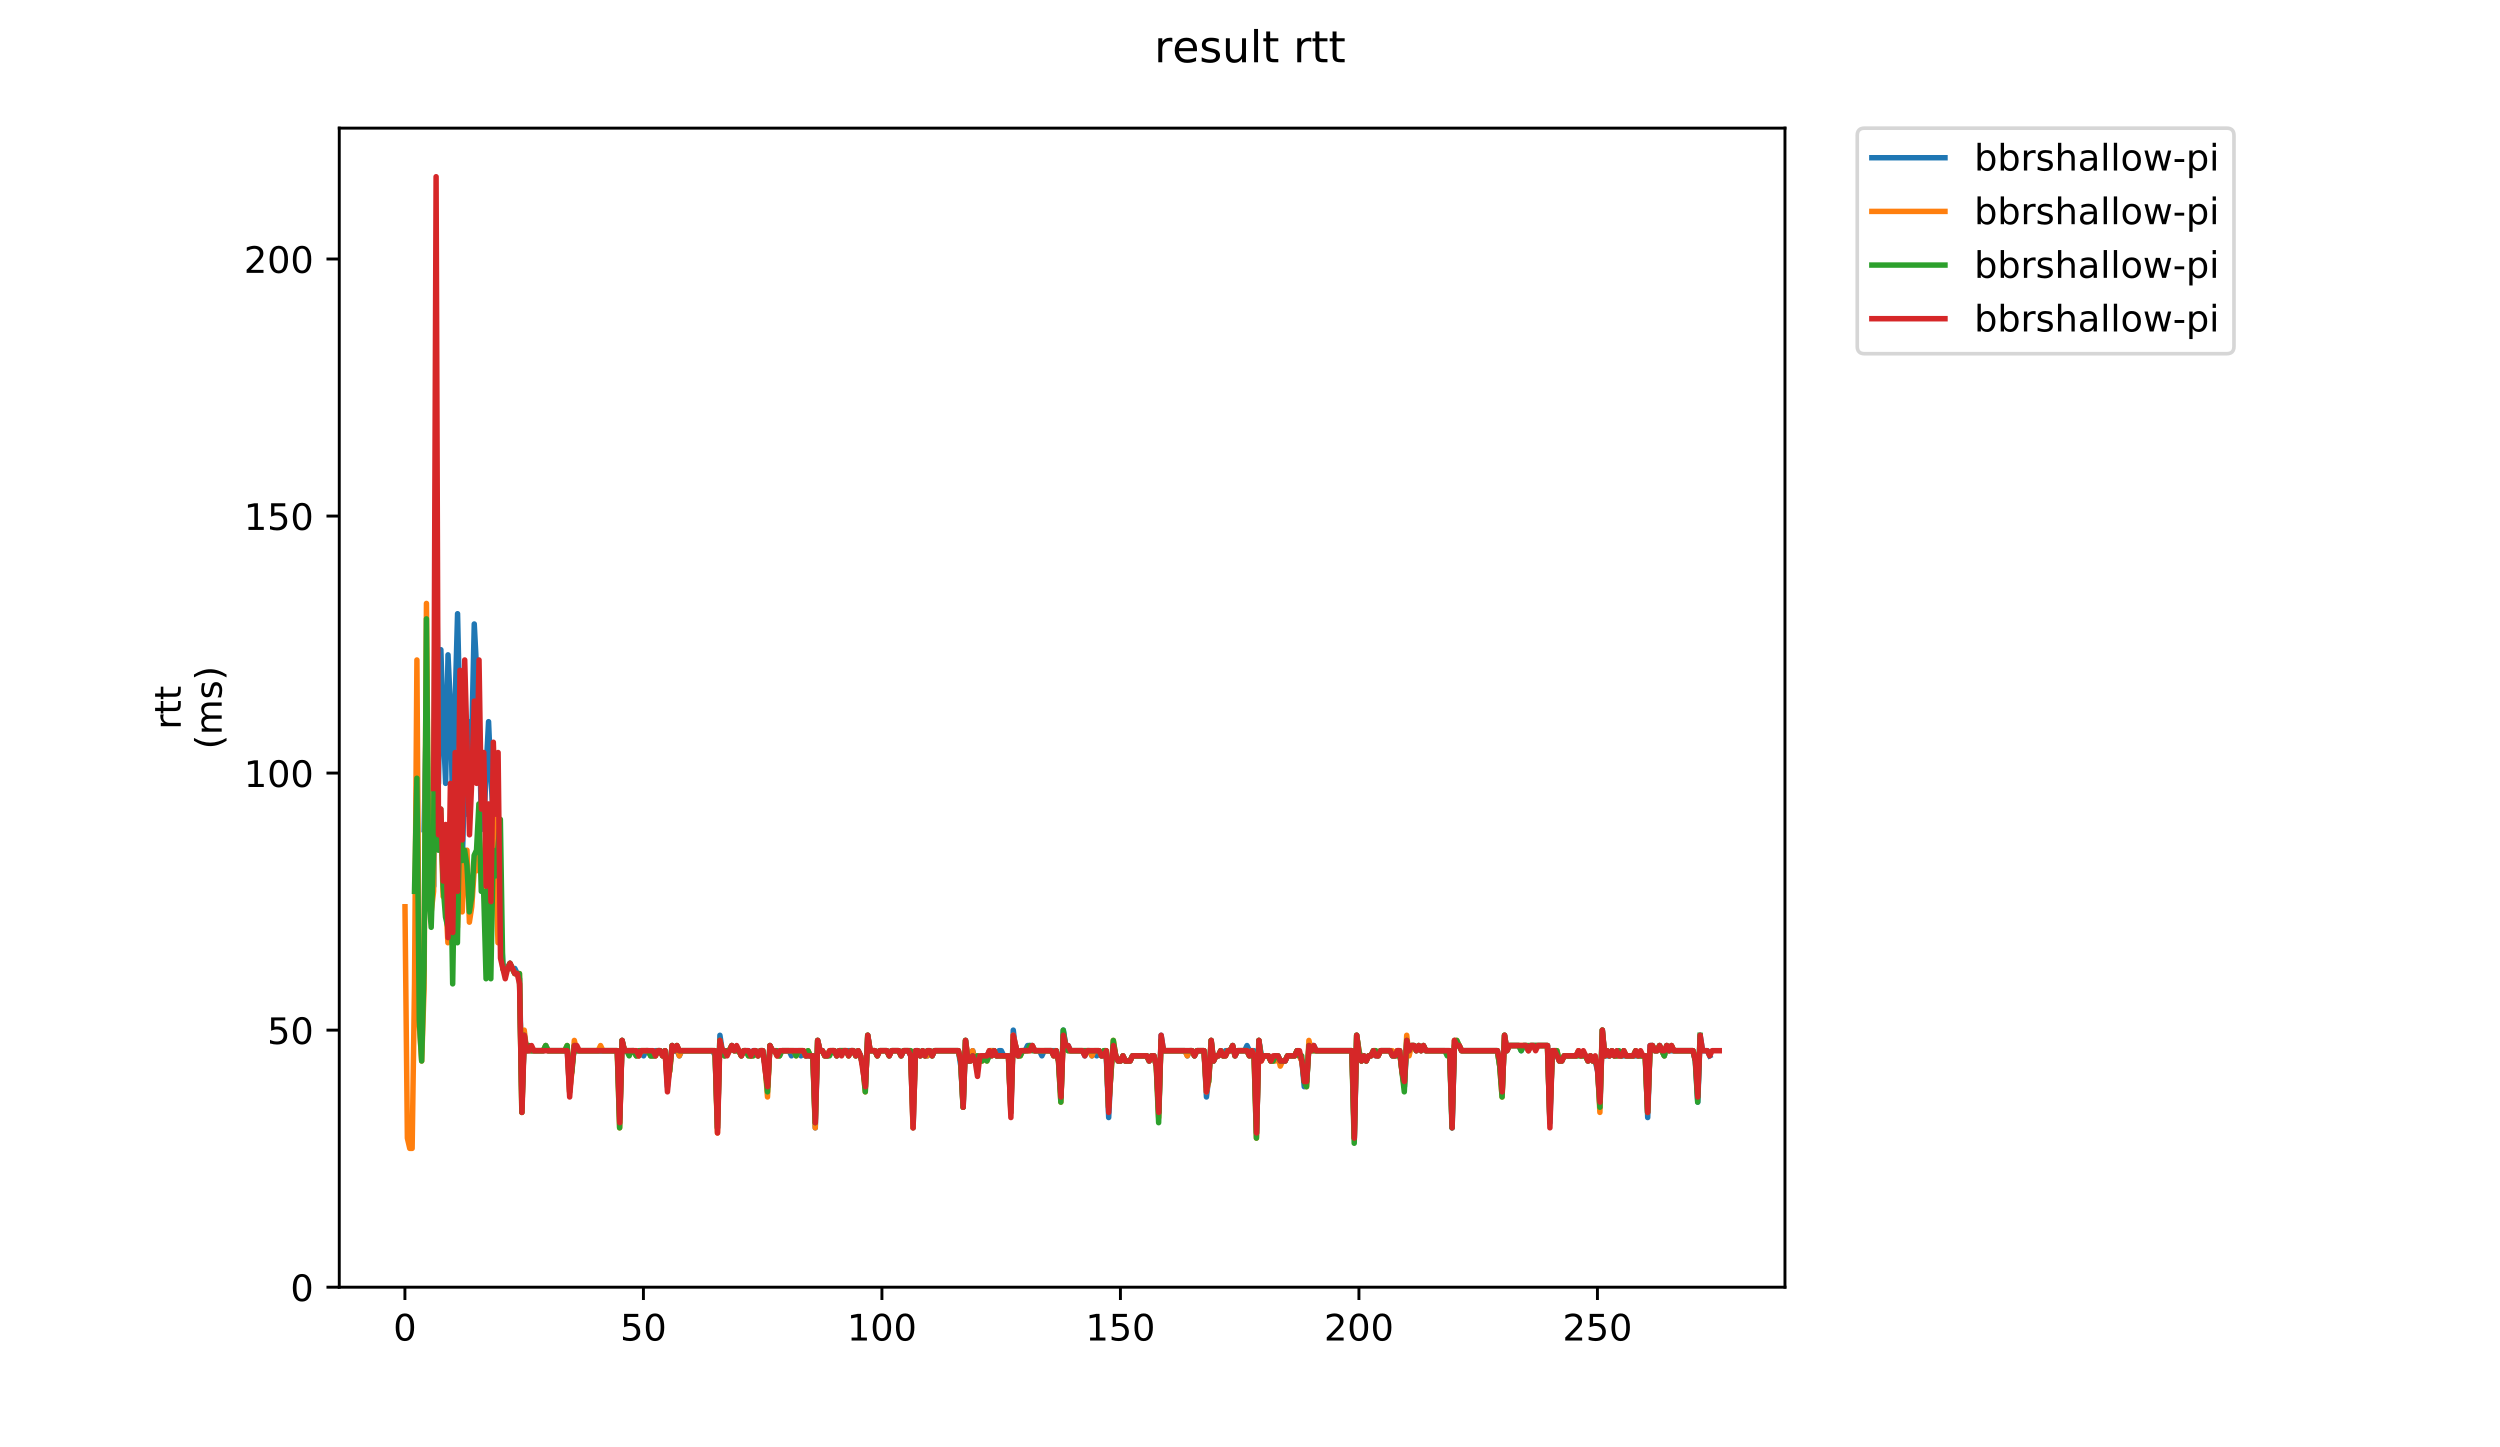 <?xml version="1.0" encoding="utf-8" standalone="no"?>
<!DOCTYPE svg PUBLIC "-//W3C//DTD SVG 1.1//EN"
  "http://www.w3.org/Graphics/SVG/1.1/DTD/svg11.dtd">
<!-- Created with matplotlib (https://matplotlib.org/) -->
<svg height="396pt" version="1.1" viewBox="0 0 684 396" width="684pt" xmlns="http://www.w3.org/2000/svg" xmlns:xlink="http://www.w3.org/1999/xlink">
 <defs>
  <style type="text/css">
*{stroke-linecap:butt;stroke-linejoin:round;}
  </style>
 </defs>
 <g id="figure_1">
  <g id="patch_1">
   <path d="M 0 396 
L 684 396 
L 684 0 
L 0 0 
z
" style="fill:#ffffff;"/>
  </g>
  <g id="axes_1">
   <g id="patch_2">
    <path d="M 92.824 352.174 
L 488.365 352.174 
L 488.365 35.062 
L 92.824 35.062 
z
" style="fill:#ffffff;"/>
   </g>
   <g id="matplotlib.axis_1">
    <g id="xtick_1">
     <g id="line2d_1">
      <defs>
       <path d="M 0 0 
L 0 3.5 
" id="me818bb6e9e" style="stroke:#000000;stroke-width:0.8;"/>
      </defs>
      <g>
       <use style="stroke:#000000;stroke-width:0.8;" x="110.785" xlink:href="#me818bb6e9e" y="352.174"/>
      </g>
     </g>
     <g id="text_1">
      <!-- 0 -->
      <defs>
       <path d="M 31.781 66.406 
Q 24.172 66.406 20.328 58.906 
Q 16.5 51.422 16.5 36.375 
Q 16.5 21.391 20.328 13.891 
Q 24.172 6.391 31.781 6.391 
Q 39.453 6.391 43.281 13.891 
Q 47.125 21.391 47.125 36.375 
Q 47.125 51.422 43.281 58.906 
Q 39.453 66.406 31.781 66.406 
z
M 31.781 74.219 
Q 44.047 74.219 50.516 64.516 
Q 56.984 54.828 56.984 36.375 
Q 56.984 17.969 50.516 8.266 
Q 44.047 -1.422 31.781 -1.422 
Q 19.531 -1.422 13.062 8.266 
Q 6.594 17.969 6.594 36.375 
Q 6.594 54.828 13.062 64.516 
Q 19.531 74.219 31.781 74.219 
z
" id="DejaVuSans-48"/>
      </defs>
      <g transform="translate(107.604 366.773)scale(0.1 -0.1)">
       <use xlink:href="#DejaVuSans-48"/>
      </g>
     </g>
    </g>
    <g id="xtick_2">
     <g id="line2d_2">
      <g>
       <use style="stroke:#000000;stroke-width:0.8;" x="176.04" xlink:href="#me818bb6e9e" y="352.174"/>
      </g>
     </g>
     <g id="text_2">
      <!-- 50 -->
      <defs>
       <path d="M 10.797 72.906 
L 49.516 72.906 
L 49.516 64.594 
L 19.828 64.594 
L 19.828 46.734 
Q 21.969 47.469 24.109 47.828 
Q 26.266 48.188 28.422 48.188 
Q 40.625 48.188 47.75 41.5 
Q 54.891 34.812 54.891 23.391 
Q 54.891 11.625 47.562 5.094 
Q 40.234 -1.422 26.906 -1.422 
Q 22.312 -1.422 17.547 -0.641 
Q 12.797 0.141 7.719 1.703 
L 7.719 11.625 
Q 12.109 9.234 16.797 8.062 
Q 21.484 6.891 26.703 6.891 
Q 35.156 6.891 40.078 11.328 
Q 45.016 15.766 45.016 23.391 
Q 45.016 31 40.078 35.438 
Q 35.156 39.891 26.703 39.891 
Q 22.75 39.891 18.812 39.016 
Q 14.891 38.141 10.797 36.281 
z
" id="DejaVuSans-53"/>
      </defs>
      <g transform="translate(169.677 366.773)scale(0.1 -0.1)">
       <use xlink:href="#DejaVuSans-53"/>
       <use x="63.623" xlink:href="#DejaVuSans-48"/>
      </g>
     </g>
    </g>
    <g id="xtick_3">
     <g id="line2d_3">
      <g>
       <use style="stroke:#000000;stroke-width:0.8;" x="241.295" xlink:href="#me818bb6e9e" y="352.174"/>
      </g>
     </g>
     <g id="text_3">
      <!-- 100 -->
      <defs>
       <path d="M 12.406 8.297 
L 28.516 8.297 
L 28.516 63.922 
L 10.984 60.406 
L 10.984 69.391 
L 28.422 72.906 
L 38.281 72.906 
L 38.281 8.297 
L 54.391 8.297 
L 54.391 0 
L 12.406 0 
z
" id="DejaVuSans-49"/>
      </defs>
      <g transform="translate(231.751 366.773)scale(0.1 -0.1)">
       <use xlink:href="#DejaVuSans-49"/>
       <use x="63.623" xlink:href="#DejaVuSans-48"/>
       <use x="127.246" xlink:href="#DejaVuSans-48"/>
      </g>
     </g>
    </g>
    <g id="xtick_4">
     <g id="line2d_4">
      <g>
       <use style="stroke:#000000;stroke-width:0.8;" x="306.549" xlink:href="#me818bb6e9e" y="352.174"/>
      </g>
     </g>
     <g id="text_4">
      <!-- 150 -->
      <g transform="translate(297.006 366.773)scale(0.1 -0.1)">
       <use xlink:href="#DejaVuSans-49"/>
       <use x="63.623" xlink:href="#DejaVuSans-53"/>
       <use x="127.246" xlink:href="#DejaVuSans-48"/>
      </g>
     </g>
    </g>
    <g id="xtick_5">
     <g id="line2d_5">
      <g>
       <use style="stroke:#000000;stroke-width:0.8;" x="371.804" xlink:href="#me818bb6e9e" y="352.174"/>
      </g>
     </g>
     <g id="text_5">
      <!-- 200 -->
      <defs>
       <path d="M 19.188 8.297 
L 53.609 8.297 
L 53.609 0 
L 7.328 0 
L 7.328 8.297 
Q 12.938 14.109 22.625 23.891 
Q 32.328 33.688 34.812 36.531 
Q 39.547 41.844 41.422 45.531 
Q 43.312 49.219 43.312 52.781 
Q 43.312 58.594 39.234 62.25 
Q 35.156 65.922 28.609 65.922 
Q 23.969 65.922 18.812 64.312 
Q 13.672 62.703 7.812 59.422 
L 7.812 69.391 
Q 13.766 71.781 18.938 73 
Q 24.125 74.219 28.422 74.219 
Q 39.75 74.219 46.484 68.547 
Q 53.219 62.891 53.219 53.422 
Q 53.219 48.922 51.531 44.891 
Q 49.859 40.875 45.406 35.406 
Q 44.188 33.984 37.641 27.219 
Q 31.109 20.453 19.188 8.297 
z
" id="DejaVuSans-50"/>
      </defs>
      <g transform="translate(362.261 366.773)scale(0.1 -0.1)">
       <use xlink:href="#DejaVuSans-50"/>
       <use x="63.623" xlink:href="#DejaVuSans-48"/>
       <use x="127.246" xlink:href="#DejaVuSans-48"/>
      </g>
     </g>
    </g>
    <g id="xtick_6">
     <g id="line2d_6">
      <g>
       <use style="stroke:#000000;stroke-width:0.8;" x="437.059" xlink:href="#me818bb6e9e" y="352.174"/>
      </g>
     </g>
     <g id="text_6">
      <!-- 250 -->
      <g transform="translate(427.515 366.773)scale(0.1 -0.1)">
       <use xlink:href="#DejaVuSans-50"/>
       <use x="63.623" xlink:href="#DejaVuSans-53"/>
       <use x="127.246" xlink:href="#DejaVuSans-48"/>
      </g>
     </g>
    </g>
   </g>
   <g id="matplotlib.axis_2">
    <g id="ytick_1">
     <g id="line2d_7">
      <defs>
       <path d="M 0 0 
L -3.5 0 
" id="mf8cf887739" style="stroke:#000000;stroke-width:0.8;"/>
      </defs>
      <g>
       <use style="stroke:#000000;stroke-width:0.8;" x="92.824" xlink:href="#mf8cf887739" y="352.174"/>
      </g>
     </g>
     <g id="text_7">
      <!-- 0 -->
      <g transform="translate(79.461 355.973)scale(0.1 -0.1)">
       <use xlink:href="#DejaVuSans-48"/>
      </g>
     </g>
    </g>
    <g id="ytick_2">
     <g id="line2d_8">
      <g>
       <use style="stroke:#000000;stroke-width:0.8;" x="92.824" xlink:href="#mf8cf887739" y="281.846"/>
      </g>
     </g>
     <g id="text_8">
      <!-- 50 -->
      <g transform="translate(73.099 285.645)scale(0.1 -0.1)">
       <use xlink:href="#DejaVuSans-53"/>
       <use x="63.623" xlink:href="#DejaVuSans-48"/>
      </g>
     </g>
    </g>
    <g id="ytick_3">
     <g id="line2d_9">
      <g>
       <use style="stroke:#000000;stroke-width:0.8;" x="92.824" xlink:href="#mf8cf887739" y="211.517"/>
      </g>
     </g>
     <g id="text_9">
      <!-- 100 -->
      <g transform="translate(66.736 215.316)scale(0.1 -0.1)">
       <use xlink:href="#DejaVuSans-49"/>
       <use x="63.623" xlink:href="#DejaVuSans-48"/>
       <use x="127.246" xlink:href="#DejaVuSans-48"/>
      </g>
     </g>
    </g>
    <g id="ytick_4">
     <g id="line2d_10">
      <g>
       <use style="stroke:#000000;stroke-width:0.8;" x="92.824" xlink:href="#mf8cf887739" y="141.188"/>
      </g>
     </g>
     <g id="text_10">
      <!-- 150 -->
      <g transform="translate(66.736 144.988)scale(0.1 -0.1)">
       <use xlink:href="#DejaVuSans-49"/>
       <use x="63.623" xlink:href="#DejaVuSans-53"/>
       <use x="127.246" xlink:href="#DejaVuSans-48"/>
      </g>
     </g>
    </g>
    <g id="ytick_5">
     <g id="line2d_11">
      <g>
       <use style="stroke:#000000;stroke-width:0.8;" x="92.824" xlink:href="#mf8cf887739" y="70.86"/>
      </g>
     </g>
     <g id="text_11">
      <!-- 200 -->
      <g transform="translate(66.736 74.659)scale(0.1 -0.1)">
       <use xlink:href="#DejaVuSans-50"/>
       <use x="63.623" xlink:href="#DejaVuSans-48"/>
       <use x="127.246" xlink:href="#DejaVuSans-48"/>
      </g>
     </g>
    </g>
    <g id="text_12">
     <!-- rtt -->
     <defs>
      <path d="M 41.109 46.297 
Q 39.594 47.172 37.812 47.578 
Q 36.031 48 33.891 48 
Q 26.266 48 22.188 43.047 
Q 18.109 38.094 18.109 28.812 
L 18.109 0 
L 9.078 0 
L 9.078 54.688 
L 18.109 54.688 
L 18.109 46.188 
Q 20.953 51.172 25.484 53.578 
Q 30.031 56 36.531 56 
Q 37.453 56 38.578 55.875 
Q 39.703 55.766 41.062 55.516 
z
" id="DejaVuSans-114"/>
      <path d="M 18.312 70.219 
L 18.312 54.688 
L 36.812 54.688 
L 36.812 47.703 
L 18.312 47.703 
L 18.312 18.016 
Q 18.312 11.328 20.141 9.422 
Q 21.969 7.516 27.594 7.516 
L 36.812 7.516 
L 36.812 0 
L 27.594 0 
Q 17.188 0 13.234 3.875 
Q 9.281 7.766 9.281 18.016 
L 9.281 47.703 
L 2.688 47.703 
L 2.688 54.688 
L 9.281 54.688 
L 9.281 70.219 
z
" id="DejaVuSans-116"/>
     </defs>
     <g transform="translate(49.459 199.594)rotate(-90)scale(0.1 -0.1)">
      <use xlink:href="#DejaVuSans-114"/>
      <use x="41.113" xlink:href="#DejaVuSans-116"/>
      <use x="80.322" xlink:href="#DejaVuSans-116"/>
     </g>
     <!-- (ms) -->
     <defs>
      <path d="M 31 75.875 
Q 24.469 64.656 21.281 53.656 
Q 18.109 42.672 18.109 31.391 
Q 18.109 20.125 21.312 9.062 
Q 24.516 -2 31 -13.188 
L 23.188 -13.188 
Q 15.875 -1.703 12.234 9.375 
Q 8.594 20.453 8.594 31.391 
Q 8.594 42.281 12.203 53.312 
Q 15.828 64.359 23.188 75.875 
z
" id="DejaVuSans-40"/>
      <path d="M 52 44.188 
Q 55.375 50.25 60.062 53.125 
Q 64.75 56 71.094 56 
Q 79.641 56 84.281 50.016 
Q 88.922 44.047 88.922 33.016 
L 88.922 0 
L 79.891 0 
L 79.891 32.719 
Q 79.891 40.578 77.094 44.375 
Q 74.312 48.188 68.609 48.188 
Q 61.625 48.188 57.562 43.547 
Q 53.516 38.922 53.516 30.906 
L 53.516 0 
L 44.484 0 
L 44.484 32.719 
Q 44.484 40.625 41.703 44.406 
Q 38.922 48.188 33.109 48.188 
Q 26.219 48.188 22.156 43.531 
Q 18.109 38.875 18.109 30.906 
L 18.109 0 
L 9.078 0 
L 9.078 54.688 
L 18.109 54.688 
L 18.109 46.188 
Q 21.188 51.219 25.484 53.609 
Q 29.781 56 35.688 56 
Q 41.656 56 45.828 52.969 
Q 50 49.953 52 44.188 
z
" id="DejaVuSans-109"/>
      <path d="M 44.281 53.078 
L 44.281 44.578 
Q 40.484 46.531 36.375 47.5 
Q 32.281 48.484 27.875 48.484 
Q 21.188 48.484 17.844 46.438 
Q 14.5 44.391 14.5 40.281 
Q 14.5 37.156 16.891 35.375 
Q 19.281 33.594 26.516 31.984 
L 29.594 31.297 
Q 39.156 29.25 43.188 25.516 
Q 47.219 21.781 47.219 15.094 
Q 47.219 7.469 41.188 3.016 
Q 35.156 -1.422 24.609 -1.422 
Q 20.219 -1.422 15.453 -0.562 
Q 10.688 0.297 5.422 2 
L 5.422 11.281 
Q 10.406 8.688 15.234 7.391 
Q 20.062 6.109 24.812 6.109 
Q 31.156 6.109 34.562 8.281 
Q 37.984 10.453 37.984 14.406 
Q 37.984 18.062 35.516 20.016 
Q 33.062 21.969 24.703 23.781 
L 21.578 24.516 
Q 13.234 26.266 9.516 29.906 
Q 5.812 33.547 5.812 39.891 
Q 5.812 47.609 11.281 51.797 
Q 16.75 56 26.812 56 
Q 31.781 56 36.172 55.266 
Q 40.578 54.547 44.281 53.078 
z
" id="DejaVuSans-115"/>
      <path d="M 8.016 75.875 
L 15.828 75.875 
Q 23.141 64.359 26.781 53.312 
Q 30.422 42.281 30.422 31.391 
Q 30.422 20.453 26.781 9.375 
Q 23.141 -1.703 15.828 -13.188 
L 8.016 -13.188 
Q 14.5 -2 17.703 9.062 
Q 20.906 20.125 20.906 31.391 
Q 20.906 42.672 17.703 53.656 
Q 14.5 64.656 8.016 75.875 
z
" id="DejaVuSans-41"/>
     </defs>
     <g transform="translate(60.657 204.995)rotate(-90)scale(0.1 -0.1)">
      <use xlink:href="#DejaVuSans-40"/>
      <use x="39.014" xlink:href="#DejaVuSans-109"/>
      <use x="136.426" xlink:href="#DejaVuSans-115"/>
      <use x="188.525" xlink:href="#DejaVuSans-41"/>
     </g>
    </g>
   </g>
   <g id="line2d_12">
    <path clip-path="url(#p7005cfe57d)" d="M 116.052 226.989 
L 116.705 191.825 
L 117.357 236.835 
L 118.01 242.462 
L 118.662 242.462 
L 119.315 128.529 
L 119.967 214.33 
L 120.62 177.759 
L 121.273 198.858 
L 121.925 214.33 
L 122.578 179.166 
L 123.23 193.232 
L 123.883 222.77 
L 124.535 191.825 
L 125.188 167.913 
L 125.84 197.451 
L 126.493 235.429 
L 127.145 211.517 
L 127.798 222.77 
L 128.451 197.451 
L 129.103 200.264 
L 129.756 170.726 
L 131.061 196.045 
L 131.713 225.583 
L 132.366 226.989 
L 133.018 210.11 
L 133.671 197.451 
L 134.324 212.924 
L 134.976 224.176 
L 135.629 242.462 
L 136.281 248.088 
L 136.934 252.308 
L 137.586 263.56 
L 138.239 266.373 
L 139.544 263.56 
L 140.196 264.967 
L 140.849 264.967 
L 142.154 267.78 
L 142.807 301.538 
L 143.459 283.252 
L 144.112 287.472 
L 148.68 287.472 
L 149.332 286.065 
L 149.985 287.472 
L 155.205 287.472 
L 155.858 298.724 
L 156.51 291.692 
L 157.163 286.065 
L 157.815 287.472 
L 168.909 287.472 
L 169.561 305.757 
L 170.214 284.659 
L 170.866 287.472 
L 173.476 287.472 
L 174.129 288.878 
L 174.782 288.878 
L 175.434 287.472 
L 176.087 288.878 
L 176.739 287.472 
L 177.392 287.472 
L 178.044 288.878 
L 178.697 288.878 
L 179.349 287.472 
L 180.654 287.472 
L 181.307 288.878 
L 181.96 287.472 
L 182.612 297.318 
L 183.917 286.065 
L 184.57 287.472 
L 185.222 287.472 
L 185.875 288.878 
L 186.527 287.472 
L 195.011 287.472 
L 195.663 288.878 
L 196.316 308.57 
L 196.968 283.252 
L 197.621 287.472 
L 198.273 288.878 
L 198.926 287.472 
L 199.578 287.472 
L 200.231 286.065 
L 200.884 287.472 
L 202.189 287.472 
L 202.841 288.878 
L 203.494 287.472 
L 204.799 287.472 
L 205.451 288.878 
L 206.104 287.472 
L 206.756 287.472 
L 207.409 288.878 
L 208.062 287.472 
L 208.714 287.472 
L 209.367 291.692 
L 210.019 297.318 
L 210.672 286.065 
L 211.324 287.472 
L 211.977 287.472 
L 212.629 288.878 
L 213.282 288.878 
L 213.934 287.472 
L 215.892 287.472 
L 216.545 288.878 
L 217.197 287.472 
L 218.502 287.472 
L 219.155 288.878 
L 219.807 287.472 
L 220.46 288.878 
L 222.418 288.878 
L 223.07 308.57 
L 223.723 284.659 
L 224.375 287.472 
L 225.028 287.472 
L 225.68 288.878 
L 226.333 288.878 
L 226.985 287.472 
L 228.291 287.472 
L 228.943 288.878 
L 229.596 287.472 
L 233.511 287.472 
L 234.163 288.878 
L 234.816 287.472 
L 235.469 288.878 
L 236.121 291.692 
L 236.774 297.318 
L 237.426 283.252 
L 238.079 287.472 
L 239.384 287.472 
L 240.036 288.878 
L 240.689 287.472 
L 242.647 287.472 
L 243.299 288.878 
L 243.952 287.472 
L 245.909 287.472 
L 246.562 288.878 
L 247.214 287.472 
L 248.52 287.472 
L 249.172 288.878 
L 249.825 308.57 
L 250.477 287.472 
L 251.13 287.472 
L 251.782 288.878 
L 252.435 287.472 
L 253.087 288.878 
L 253.74 288.878 
L 254.393 287.472 
L 255.045 288.878 
L 255.698 287.472 
L 262.223 287.472 
L 262.876 291.692 
L 263.528 302.944 
L 264.181 284.659 
L 264.833 290.285 
L 265.486 290.285 
L 266.138 287.472 
L 266.791 290.285 
L 267.443 288.878 
L 268.096 290.285 
L 268.749 288.878 
L 270.054 288.878 
L 270.706 287.472 
L 272.011 287.472 
L 272.664 288.878 
L 273.316 287.472 
L 273.969 287.472 
L 274.622 288.878 
L 275.927 288.878 
L 276.579 304.351 
L 277.232 281.846 
L 277.884 287.472 
L 278.537 288.878 
L 279.189 287.472 
L 280.494 287.472 
L 281.147 286.065 
L 282.452 286.065 
L 283.105 287.472 
L 284.41 287.472 
L 285.062 288.878 
L 285.715 287.472 
L 288.978 287.472 
L 289.63 290.285 
L 290.283 300.131 
L 290.935 281.846 
L 291.588 286.065 
L 292.24 286.065 
L 292.893 287.472 
L 296.156 287.472 
L 296.808 288.878 
L 297.461 287.472 
L 298.113 287.472 
L 298.766 288.878 
L 299.418 287.472 
L 300.071 288.878 
L 300.723 287.472 
L 301.376 288.878 
L 302.681 288.878 
L 303.334 305.757 
L 303.986 291.692 
L 304.639 286.065 
L 305.291 288.878 
L 305.944 290.285 
L 306.596 290.285 
L 307.249 288.878 
L 307.902 290.285 
L 309.207 290.285 
L 309.859 288.878 
L 313.774 288.878 
L 314.427 290.285 
L 315.08 288.878 
L 315.732 288.878 
L 316.385 291.692 
L 317.037 304.351 
L 317.69 283.252 
L 318.342 287.472 
L 324.215 287.472 
L 324.868 288.878 
L 325.52 287.472 
L 326.173 287.472 
L 326.825 288.878 
L 327.478 287.472 
L 329.436 287.472 
L 330.088 300.131 
L 330.741 294.505 
L 331.393 284.659 
L 332.046 290.285 
L 332.698 288.878 
L 333.351 288.878 
L 334.003 287.472 
L 334.656 288.878 
L 335.309 287.472 
L 336.614 287.472 
L 337.266 286.065 
L 337.919 288.878 
L 338.571 287.472 
L 340.529 287.472 
L 341.181 286.065 
L 341.834 287.472 
L 343.139 287.472 
L 343.792 309.977 
L 344.444 284.659 
L 345.097 288.878 
L 347.054 288.878 
L 347.707 290.285 
L 348.36 290.285 
L 349.012 288.878 
L 349.665 288.878 
L 350.317 290.285 
L 351.622 290.285 
L 352.275 288.878 
L 354.232 288.878 
L 354.885 287.472 
L 356.19 290.285 
L 356.843 297.318 
L 357.495 295.911 
L 358.148 286.065 
L 359.453 286.065 
L 360.105 287.472 
L 369.894 287.472 
L 370.546 311.384 
L 371.199 283.252 
L 371.851 288.878 
L 372.504 290.285 
L 373.156 288.878 
L 373.809 290.285 
L 374.461 288.878 
L 375.114 288.878 
L 375.767 287.472 
L 376.419 288.878 
L 377.072 288.878 
L 377.724 287.472 
L 380.334 287.472 
L 380.987 288.878 
L 381.64 288.878 
L 382.292 287.472 
L 382.945 287.472 
L 383.597 293.098 
L 384.25 297.318 
L 384.902 284.659 
L 385.555 287.472 
L 386.207 286.065 
L 386.86 286.065 
L 387.512 287.472 
L 388.165 286.065 
L 388.818 287.472 
L 389.47 286.065 
L 390.123 287.472 
L 396.648 287.472 
L 397.301 308.57 
L 397.953 284.659 
L 398.606 286.065 
L 399.258 286.065 
L 399.911 287.472 
L 409.699 287.472 
L 410.352 291.692 
L 411.004 298.724 
L 411.657 283.252 
L 412.309 287.472 
L 412.962 286.065 
L 415.572 286.065 
L 416.225 287.472 
L 416.877 286.065 
L 417.53 286.065 
L 418.182 287.472 
L 418.835 286.065 
L 423.403 286.065 
L 424.055 307.164 
L 424.708 287.472 
L 425.36 287.472 
L 426.665 290.285 
L 427.318 290.285 
L 427.97 288.878 
L 431.233 288.878 
L 431.886 287.472 
L 432.538 288.878 
L 433.843 288.878 
L 434.496 290.285 
L 435.149 288.878 
L 435.801 290.285 
L 436.454 290.285 
L 437.106 293.098 
L 437.759 302.944 
L 438.411 281.846 
L 439.064 288.878 
L 440.369 288.878 
L 441.021 287.472 
L 441.674 288.878 
L 450.157 288.878 
L 450.81 305.757 
L 451.462 286.065 
L 452.115 286.065 
L 452.767 287.472 
L 453.42 287.472 
L 454.072 286.065 
L 455.378 288.878 
L 456.03 286.065 
L 456.683 287.472 
L 463.208 287.472 
L 463.861 290.285 
L 464.513 301.538 
L 465.166 283.252 
L 465.818 287.472 
L 467.123 287.472 
L 467.776 288.878 
L 467.776 288.878 
" style="fill:none;stroke:#1f77b4;stroke-linecap:square;stroke-width:1.5;"/>
   </g>
   <g id="line2d_13">
    <path clip-path="url(#p7005cfe57d)" d="M 110.803 248.088 
L 111.456 311.384 
L 112.108 314.197 
L 112.761 314.197 
L 113.413 269.186 
L 114.066 180.572 
L 114.718 280.439 
L 115.371 290.285 
L 116.023 270.593 
L 116.676 165.1 
L 117.329 239.648 
L 117.981 249.494 
L 118.634 243.868 
L 119.286 139.782 
L 119.939 225.583 
L 120.591 224.176 
L 121.244 245.275 
L 121.896 245.275 
L 122.549 257.934 
L 123.201 229.802 
L 123.854 243.868 
L 124.507 226.989 
L 125.159 253.714 
L 125.812 234.022 
L 126.464 249.494 
L 127.117 235.429 
L 127.769 232.616 
L 128.422 252.308 
L 129.074 248.088 
L 129.727 238.242 
L 130.38 238.242 
L 131.032 228.396 
L 132.337 242.462 
L 132.99 243.868 
L 133.642 239.648 
L 134.295 232.616 
L 134.947 217.143 
L 136.252 257.934 
L 136.905 253.714 
L 137.558 264.967 
L 138.21 266.373 
L 139.515 263.56 
L 140.82 266.373 
L 142.125 266.373 
L 142.778 304.351 
L 143.431 281.846 
L 144.083 287.472 
L 148.651 287.472 
L 149.303 286.065 
L 149.956 287.472 
L 154.524 287.472 
L 155.176 286.065 
L 155.829 298.724 
L 156.481 293.098 
L 157.134 284.659 
L 157.787 287.472 
L 163.66 287.472 
L 164.312 286.065 
L 164.965 287.472 
L 168.88 287.472 
L 169.532 308.57 
L 170.185 284.659 
L 170.838 287.472 
L 173.448 287.472 
L 174.1 288.878 
L 174.753 288.878 
L 175.405 287.472 
L 177.363 287.472 
L 178.016 288.878 
L 179.321 288.878 
L 179.973 287.472 
L 180.626 287.472 
L 181.278 288.878 
L 181.931 287.472 
L 182.583 295.911 
L 183.236 293.098 
L 183.889 286.065 
L 184.541 287.472 
L 185.194 286.065 
L 185.846 288.878 
L 186.499 287.472 
L 195.634 287.472 
L 196.287 309.977 
L 196.94 284.659 
L 197.592 287.472 
L 198.245 288.878 
L 198.897 287.472 
L 199.55 287.472 
L 200.202 286.065 
L 200.855 287.472 
L 202.16 287.472 
L 202.812 288.878 
L 203.465 287.472 
L 204.118 287.472 
L 204.77 288.878 
L 206.075 288.878 
L 206.728 287.472 
L 207.38 288.878 
L 208.033 287.472 
L 208.685 287.472 
L 209.338 291.692 
L 209.99 300.131 
L 210.643 286.065 
L 211.296 287.472 
L 211.948 287.472 
L 212.601 288.878 
L 213.253 288.878 
L 213.906 287.472 
L 217.169 287.472 
L 217.821 288.878 
L 218.474 287.472 
L 219.779 287.472 
L 220.431 288.878 
L 221.084 287.472 
L 221.736 288.878 
L 222.389 288.878 
L 223.041 308.57 
L 223.694 284.659 
L 224.347 287.472 
L 224.999 287.472 
L 225.652 288.878 
L 226.304 288.878 
L 226.957 287.472 
L 228.262 287.472 
L 228.914 288.878 
L 229.567 287.472 
L 231.525 287.472 
L 232.177 288.878 
L 232.83 287.472 
L 233.482 287.472 
L 234.135 288.878 
L 234.787 287.472 
L 235.44 288.878 
L 236.092 291.692 
L 236.745 298.724 
L 237.398 283.252 
L 238.05 287.472 
L 239.355 287.472 
L 240.008 288.878 
L 240.66 287.472 
L 242.618 287.472 
L 243.27 288.878 
L 243.923 287.472 
L 245.881 287.472 
L 246.533 288.878 
L 247.186 287.472 
L 249.143 287.472 
L 249.796 308.57 
L 250.449 288.878 
L 251.101 287.472 
L 251.754 288.878 
L 252.406 287.472 
L 253.059 288.878 
L 253.711 288.878 
L 254.364 287.472 
L 255.016 288.878 
L 255.669 287.472 
L 262.194 287.472 
L 262.847 290.285 
L 263.499 302.944 
L 264.152 284.659 
L 264.805 288.878 
L 265.457 290.285 
L 266.11 287.472 
L 266.762 290.285 
L 267.415 288.878 
L 268.067 290.285 
L 268.72 290.285 
L 269.372 288.878 
L 270.025 290.285 
L 270.678 287.472 
L 271.983 287.472 
L 272.635 288.878 
L 275.898 288.878 
L 276.55 304.351 
L 277.203 283.252 
L 278.508 288.878 
L 279.161 288.878 
L 279.813 287.472 
L 281.771 287.472 
L 282.423 286.065 
L 283.076 287.472 
L 287.644 287.472 
L 288.296 288.878 
L 288.949 287.472 
L 289.601 290.285 
L 290.254 301.538 
L 290.907 283.252 
L 291.559 286.065 
L 292.212 287.472 
L 298.085 287.472 
L 298.737 288.878 
L 299.39 287.472 
L 300.695 287.472 
L 301.347 288.878 
L 302 287.472 
L 302.652 287.472 
L 303.305 302.944 
L 304.61 284.659 
L 305.263 288.878 
L 305.915 290.285 
L 306.568 290.285 
L 307.22 288.878 
L 307.873 290.285 
L 309.178 290.285 
L 309.83 288.878 
L 313.746 288.878 
L 314.398 290.285 
L 315.051 288.878 
L 315.703 288.878 
L 316.356 291.692 
L 317.008 305.757 
L 317.661 284.659 
L 318.314 287.472 
L 324.187 287.472 
L 324.839 288.878 
L 325.492 287.472 
L 326.144 287.472 
L 326.797 288.878 
L 327.449 287.472 
L 329.407 287.472 
L 330.059 298.724 
L 330.712 295.911 
L 331.365 284.659 
L 332.017 290.285 
L 332.67 288.878 
L 333.322 288.878 
L 333.975 287.472 
L 334.627 288.878 
L 335.28 288.878 
L 335.932 287.472 
L 336.585 287.472 
L 337.237 286.065 
L 337.89 288.878 
L 338.543 287.472 
L 341.153 287.472 
L 341.805 288.878 
L 342.458 287.472 
L 343.11 288.878 
L 343.763 311.384 
L 344.416 284.659 
L 345.068 290.285 
L 345.721 288.878 
L 347.026 288.878 
L 347.678 290.285 
L 348.983 290.285 
L 349.636 288.878 
L 350.288 291.692 
L 350.941 290.285 
L 351.594 290.285 
L 352.246 288.878 
L 354.204 288.878 
L 354.856 287.472 
L 356.161 290.285 
L 356.814 294.505 
L 357.467 297.318 
L 358.119 284.659 
L 358.772 287.472 
L 369.865 287.472 
L 370.517 311.384 
L 371.17 283.252 
L 371.823 287.472 
L 372.475 290.285 
L 373.128 288.878 
L 373.78 290.285 
L 374.433 288.878 
L 375.085 288.878 
L 375.738 287.472 
L 376.39 287.472 
L 377.043 288.878 
L 377.696 287.472 
L 380.958 287.472 
L 381.611 288.878 
L 382.263 287.472 
L 382.916 287.472 
L 383.568 293.098 
L 384.221 297.318 
L 384.874 283.252 
L 385.526 288.878 
L 386.179 286.065 
L 386.831 286.065 
L 387.484 287.472 
L 388.136 286.065 
L 388.789 287.472 
L 389.441 286.065 
L 390.094 287.472 
L 396.619 287.472 
L 397.272 307.164 
L 397.925 284.659 
L 398.577 284.659 
L 399.882 287.472 
L 409.67 287.472 
L 410.323 291.692 
L 410.976 300.131 
L 411.628 283.252 
L 412.281 287.472 
L 412.933 286.065 
L 417.501 286.065 
L 418.154 287.472 
L 418.806 286.065 
L 423.374 286.065 
L 424.026 305.757 
L 424.679 288.878 
L 425.332 287.472 
L 425.984 287.472 
L 426.637 290.285 
L 427.289 290.285 
L 427.942 288.878 
L 431.205 288.878 
L 431.857 287.472 
L 432.51 288.878 
L 433.815 288.878 
L 434.467 290.285 
L 435.12 288.878 
L 435.772 290.285 
L 436.425 290.285 
L 437.077 291.692 
L 437.73 304.351 
L 438.383 281.846 
L 439.035 288.878 
L 439.688 287.472 
L 440.34 288.878 
L 440.993 287.472 
L 441.645 288.878 
L 443.603 288.878 
L 444.255 287.472 
L 444.908 288.878 
L 446.866 288.878 
L 447.518 287.472 
L 448.171 288.878 
L 450.128 288.878 
L 450.781 304.351 
L 451.434 287.472 
L 452.086 286.065 
L 452.739 287.472 
L 453.391 287.472 
L 454.044 286.065 
L 455.349 288.878 
L 456.001 286.065 
L 456.654 287.472 
L 457.306 286.065 
L 457.959 287.472 
L 463.179 287.472 
L 463.832 288.878 
L 463.832 288.878 
" style="fill:none;stroke:#ff7f0e;stroke-linecap:square;stroke-width:1.5;"/>
   </g>
   <g id="line2d_14">
    <path clip-path="url(#p7005cfe57d)" d="M 113.407 243.868 
L 114.059 212.924 
L 114.712 279.032 
L 115.364 290.285 
L 116.017 264.967 
L 116.669 169.32 
L 117.322 245.275 
L 117.975 253.714 
L 118.627 232.616 
L 119.28 120.09 
L 119.932 232.616 
L 120.585 221.363 
L 121.237 242.462 
L 121.89 250.901 
L 122.542 253.714 
L 123.195 229.802 
L 123.848 269.186 
L 124.5 229.802 
L 125.153 257.934 
L 125.805 221.363 
L 126.458 235.429 
L 127.11 232.616 
L 127.763 236.835 
L 128.415 249.494 
L 129.068 245.275 
L 129.72 234.022 
L 130.373 232.616 
L 131.026 219.956 
L 131.678 243.868 
L 132.331 243.868 
L 132.983 267.78 
L 133.636 234.022 
L 134.288 267.78 
L 134.941 232.616 
L 135.593 239.648 
L 136.898 224.176 
L 137.551 264.967 
L 138.204 266.373 
L 139.509 263.56 
L 140.814 266.373 
L 142.119 266.373 
L 142.771 304.351 
L 143.424 283.252 
L 144.077 287.472 
L 144.729 286.065 
L 145.382 287.472 
L 148.644 287.472 
L 149.297 286.065 
L 149.949 287.472 
L 154.517 287.472 
L 155.17 286.065 
L 155.822 295.911 
L 156.475 293.098 
L 157.127 286.065 
L 157.78 287.472 
L 168.873 287.472 
L 169.526 308.57 
L 170.178 284.659 
L 170.831 287.472 
L 171.484 287.472 
L 172.136 288.878 
L 172.789 287.472 
L 173.441 287.472 
L 174.094 288.878 
L 174.746 287.472 
L 177.357 287.472 
L 178.009 288.878 
L 179.314 288.878 
L 179.967 287.472 
L 180.619 287.472 
L 181.272 288.878 
L 181.924 287.472 
L 182.577 294.505 
L 183.229 293.098 
L 183.882 286.065 
L 184.535 287.472 
L 185.187 286.065 
L 185.84 287.472 
L 195.628 287.472 
L 196.28 308.57 
L 196.933 284.659 
L 197.586 287.472 
L 198.238 288.878 
L 198.891 287.472 
L 199.543 287.472 
L 200.196 286.065 
L 200.848 287.472 
L 202.153 287.472 
L 202.806 288.878 
L 203.458 287.472 
L 204.111 287.472 
L 204.764 288.878 
L 206.069 288.878 
L 206.721 287.472 
L 207.374 288.878 
L 208.026 287.472 
L 208.679 287.472 
L 209.331 291.692 
L 209.984 298.724 
L 210.637 286.065 
L 211.289 287.472 
L 212.594 287.472 
L 213.247 288.878 
L 213.899 287.472 
L 217.162 287.472 
L 217.815 288.878 
L 218.467 287.472 
L 219.772 287.472 
L 220.425 288.878 
L 221.077 287.472 
L 221.73 288.878 
L 222.382 288.878 
L 223.035 307.164 
L 223.687 284.659 
L 224.34 287.472 
L 224.993 287.472 
L 225.645 288.878 
L 226.95 288.878 
L 227.603 287.472 
L 228.255 287.472 
L 228.908 288.878 
L 229.56 287.472 
L 231.518 287.472 
L 232.171 288.878 
L 232.823 287.472 
L 233.476 287.472 
L 234.128 288.878 
L 234.781 287.472 
L 235.433 288.878 
L 236.086 291.692 
L 236.738 298.724 
L 237.391 283.252 
L 238.044 287.472 
L 239.349 287.472 
L 240.001 288.878 
L 240.654 287.472 
L 242.611 287.472 
L 243.264 288.878 
L 243.916 287.472 
L 245.874 287.472 
L 246.527 288.878 
L 247.179 287.472 
L 249.137 287.472 
L 249.789 304.351 
L 250.442 288.878 
L 251.095 287.472 
L 251.747 288.878 
L 252.4 287.472 
L 253.052 288.878 
L 253.705 287.472 
L 254.357 287.472 
L 255.01 288.878 
L 255.662 287.472 
L 262.188 287.472 
L 262.84 290.285 
L 263.493 302.944 
L 264.146 284.659 
L 264.798 290.285 
L 265.451 290.285 
L 266.103 288.878 
L 266.756 290.285 
L 267.408 288.878 
L 268.061 290.285 
L 268.713 290.285 
L 269.366 288.878 
L 270.018 290.285 
L 270.671 288.878 
L 271.324 288.878 
L 271.976 287.472 
L 272.629 288.878 
L 275.891 288.878 
L 276.544 302.944 
L 277.196 284.659 
L 277.849 286.065 
L 278.502 288.878 
L 279.154 288.878 
L 279.807 287.472 
L 281.112 287.472 
L 281.764 286.065 
L 282.417 287.472 
L 287.637 287.472 
L 288.29 288.878 
L 288.942 287.472 
L 289.595 290.285 
L 290.247 301.538 
L 290.9 281.846 
L 291.553 286.065 
L 292.205 287.472 
L 300.688 287.472 
L 301.341 288.878 
L 301.993 287.472 
L 302.646 287.472 
L 303.298 302.944 
L 304.604 284.659 
L 305.256 288.878 
L 305.909 290.285 
L 306.561 290.285 
L 307.214 288.878 
L 307.866 290.285 
L 309.171 290.285 
L 309.824 288.878 
L 313.739 288.878 
L 314.392 290.285 
L 315.044 288.878 
L 315.697 288.878 
L 316.349 291.692 
L 317.002 307.164 
L 317.655 284.659 
L 318.307 287.472 
L 326.138 287.472 
L 326.79 288.878 
L 327.443 287.472 
L 329.4 287.472 
L 330.053 297.318 
L 330.705 295.911 
L 331.358 284.659 
L 332.011 290.285 
L 332.663 288.878 
L 333.316 288.878 
L 333.968 287.472 
L 334.621 288.878 
L 335.273 288.878 
L 335.926 287.472 
L 336.578 287.472 
L 337.231 286.065 
L 337.884 288.878 
L 338.536 287.472 
L 341.146 287.472 
L 341.799 288.878 
L 343.104 288.878 
L 343.756 311.384 
L 344.409 284.659 
L 345.062 288.878 
L 347.019 288.878 
L 347.672 290.285 
L 348.324 290.285 
L 348.977 288.878 
L 349.629 288.878 
L 350.282 290.285 
L 351.587 290.285 
L 352.24 288.878 
L 354.197 288.878 
L 354.85 287.472 
L 355.502 288.878 
L 356.155 288.878 
L 356.807 295.911 
L 357.46 297.318 
L 358.113 286.065 
L 358.765 287.472 
L 369.858 287.472 
L 370.511 312.79 
L 371.164 283.252 
L 371.816 287.472 
L 372.469 290.285 
L 373.121 288.878 
L 373.774 290.285 
L 374.426 288.878 
L 375.079 288.878 
L 375.731 287.472 
L 376.384 287.472 
L 377.036 288.878 
L 377.689 287.472 
L 380.299 287.472 
L 380.952 288.878 
L 382.257 288.878 
L 382.909 287.472 
L 384.214 298.724 
L 384.867 284.659 
L 385.52 287.472 
L 386.172 286.065 
L 386.825 286.065 
L 387.477 287.472 
L 388.13 286.065 
L 388.782 287.472 
L 389.435 286.065 
L 390.087 287.472 
L 395.308 287.472 
L 395.96 288.878 
L 396.613 287.472 
L 397.265 308.57 
L 397.918 286.065 
L 398.571 284.659 
L 399.876 287.472 
L 409.664 287.472 
L 410.316 291.692 
L 410.969 300.131 
L 411.622 283.252 
L 412.274 287.472 
L 412.927 286.065 
L 415.537 286.065 
L 416.189 287.472 
L 416.842 286.065 
L 423.367 286.065 
L 424.02 305.757 
L 424.673 288.878 
L 425.325 287.472 
L 425.978 287.472 
L 426.63 290.285 
L 427.283 290.285 
L 427.935 288.878 
L 433.808 288.878 
L 434.461 290.285 
L 435.113 288.878 
L 435.766 290.285 
L 436.418 290.285 
L 437.071 291.692 
L 437.723 302.944 
L 438.376 281.846 
L 439.029 288.878 
L 439.681 287.472 
L 440.334 288.878 
L 440.986 287.472 
L 441.639 288.878 
L 442.291 288.878 
L 442.944 287.472 
L 443.596 288.878 
L 444.249 287.472 
L 444.902 288.878 
L 446.859 288.878 
L 447.512 287.472 
L 448.164 288.878 
L 450.122 288.878 
L 450.774 304.351 
L 451.427 287.472 
L 452.08 286.065 
L 452.732 287.472 
L 453.385 287.472 
L 454.037 286.065 
L 455.342 288.878 
L 455.995 286.065 
L 456.647 287.472 
L 457.3 286.065 
L 457.952 287.472 
L 463.173 287.472 
L 463.825 290.285 
L 464.478 301.538 
L 465.131 283.252 
L 465.131 283.252 
" style="fill:none;stroke:#2ca02c;stroke-linecap:square;stroke-width:1.5;"/>
   </g>
   <g id="line2d_15">
    <path clip-path="url(#p7005cfe57d)" d="M 118.662 215.737 
L 119.315 48.355 
L 119.967 228.396 
L 120.62 221.363 
L 121.273 241.055 
L 121.925 225.583 
L 122.578 256.527 
L 123.23 214.33 
L 123.883 255.121 
L 124.535 205.891 
L 125.188 243.868 
L 125.84 183.386 
L 126.493 229.802 
L 127.145 180.572 
L 128.451 228.396 
L 129.103 212.924 
L 129.756 191.825 
L 130.408 214.33 
L 131.061 180.572 
L 131.713 221.363 
L 132.366 205.891 
L 133.018 242.462 
L 133.671 219.956 
L 134.324 246.681 
L 134.976 203.078 
L 135.629 222.77 
L 136.281 205.891 
L 136.934 262.154 
L 138.239 267.78 
L 138.891 264.967 
L 139.544 263.56 
L 140.849 266.373 
L 141.502 266.373 
L 142.154 269.186 
L 142.807 304.351 
L 143.459 283.252 
L 144.112 287.472 
L 144.764 287.472 
L 145.417 286.065 
L 146.069 287.472 
L 155.205 287.472 
L 155.858 300.131 
L 156.51 291.692 
L 157.163 286.065 
L 157.815 286.065 
L 158.468 287.472 
L 168.909 287.472 
L 169.561 307.164 
L 170.214 284.659 
L 170.866 287.472 
L 174.129 287.472 
L 174.782 288.878 
L 175.434 287.472 
L 178.697 287.472 
L 179.349 288.878 
L 180.002 287.472 
L 180.654 287.472 
L 181.307 288.878 
L 181.96 287.472 
L 182.612 298.724 
L 183.265 291.692 
L 183.917 286.065 
L 184.57 287.472 
L 185.222 286.065 
L 185.875 287.472 
L 195.663 287.472 
L 196.316 309.977 
L 196.968 284.659 
L 197.621 287.472 
L 198.273 287.472 
L 198.926 288.878 
L 200.231 286.065 
L 200.884 287.472 
L 201.536 286.065 
L 202.841 288.878 
L 203.494 287.472 
L 204.799 287.472 
L 205.451 288.878 
L 206.104 287.472 
L 206.756 287.472 
L 207.409 288.878 
L 208.062 287.472 
L 208.714 287.472 
L 209.367 293.098 
L 210.019 297.318 
L 210.672 286.065 
L 211.324 287.472 
L 211.977 287.472 
L 212.629 288.878 
L 213.282 287.472 
L 219.807 287.472 
L 220.46 288.878 
L 222.418 288.878 
L 223.07 307.164 
L 223.723 284.659 
L 224.375 287.472 
L 225.028 287.472 
L 225.68 288.878 
L 226.333 288.878 
L 226.985 287.472 
L 228.291 287.472 
L 228.943 288.878 
L 229.596 287.472 
L 230.248 288.878 
L 230.901 287.472 
L 231.553 287.472 
L 232.206 288.878 
L 232.858 287.472 
L 233.511 287.472 
L 234.163 288.878 
L 234.816 287.472 
L 235.469 288.878 
L 236.774 297.318 
L 237.426 283.252 
L 238.079 287.472 
L 239.384 287.472 
L 240.036 288.878 
L 240.689 287.472 
L 242.647 287.472 
L 243.299 288.878 
L 243.952 287.472 
L 245.909 287.472 
L 246.562 288.878 
L 247.214 287.472 
L 248.52 287.472 
L 249.172 288.878 
L 249.825 308.57 
L 250.477 287.472 
L 251.13 287.472 
L 251.782 288.878 
L 252.435 287.472 
L 253.087 288.878 
L 253.74 287.472 
L 254.393 287.472 
L 255.045 288.878 
L 255.698 287.472 
L 262.223 287.472 
L 262.876 290.285 
L 263.528 302.944 
L 264.181 284.659 
L 264.833 290.285 
L 265.486 290.285 
L 266.138 288.878 
L 266.791 290.285 
L 267.443 294.505 
L 268.096 288.878 
L 270.054 288.878 
L 270.706 287.472 
L 271.359 288.878 
L 272.011 287.472 
L 272.664 288.878 
L 275.927 288.878 
L 276.579 305.757 
L 277.232 283.252 
L 278.537 288.878 
L 279.189 287.472 
L 281.8 287.472 
L 282.452 286.065 
L 283.105 287.472 
L 287.672 287.472 
L 288.325 288.878 
L 288.978 287.472 
L 289.63 290.285 
L 290.283 300.131 
L 290.935 283.252 
L 291.588 286.065 
L 292.24 286.065 
L 292.893 287.472 
L 296.156 287.472 
L 296.808 288.878 
L 297.461 287.472 
L 300.723 287.472 
L 301.376 288.878 
L 302.029 288.878 
L 302.681 287.472 
L 303.334 304.351 
L 303.986 291.692 
L 304.639 286.065 
L 305.291 288.878 
L 305.944 290.285 
L 306.596 290.285 
L 307.249 288.878 
L 307.902 290.285 
L 309.207 290.285 
L 309.859 288.878 
L 313.774 288.878 
L 314.427 290.285 
L 315.08 288.878 
L 315.732 288.878 
L 316.385 291.692 
L 317.037 304.351 
L 317.69 283.252 
L 318.342 287.472 
L 326.173 287.472 
L 326.825 288.878 
L 327.478 287.472 
L 329.436 287.472 
L 330.088 298.724 
L 330.741 294.505 
L 331.393 284.659 
L 332.046 290.285 
L 332.698 288.878 
L 333.351 288.878 
L 334.003 287.472 
L 334.656 288.878 
L 335.309 288.878 
L 335.961 287.472 
L 336.614 287.472 
L 337.266 286.065 
L 337.919 288.878 
L 338.571 287.472 
L 341.181 287.472 
L 341.834 288.878 
L 342.487 287.472 
L 343.139 288.878 
L 343.792 309.977 
L 344.444 284.659 
L 345.097 290.285 
L 345.749 288.878 
L 347.054 288.878 
L 347.707 290.285 
L 348.36 288.878 
L 349.665 288.878 
L 350.317 290.285 
L 351.622 290.285 
L 352.275 288.878 
L 354.232 288.878 
L 354.885 287.472 
L 355.538 287.472 
L 356.19 290.285 
L 356.843 295.911 
L 357.495 295.911 
L 358.148 286.065 
L 358.8 287.472 
L 359.453 286.065 
L 360.105 287.472 
L 369.894 287.472 
L 370.546 311.384 
L 371.199 283.252 
L 371.851 288.878 
L 372.504 290.285 
L 373.156 288.878 
L 373.809 290.285 
L 374.461 288.878 
L 375.114 288.878 
L 375.767 287.472 
L 376.419 288.878 
L 377.072 288.878 
L 377.724 287.472 
L 380.334 287.472 
L 380.987 288.878 
L 381.64 288.878 
L 382.292 287.472 
L 382.945 287.472 
L 383.597 293.098 
L 384.25 295.911 
L 384.902 284.659 
L 385.555 287.472 
L 386.207 286.065 
L 386.86 286.065 
L 387.512 287.472 
L 388.165 286.065 
L 388.818 287.472 
L 389.47 286.065 
L 390.123 287.472 
L 396.648 287.472 
L 397.301 308.57 
L 397.953 284.659 
L 398.606 286.065 
L 399.258 286.065 
L 399.911 287.472 
L 409.699 287.472 
L 410.352 290.285 
L 411.004 298.724 
L 411.657 283.252 
L 412.309 287.472 
L 412.962 286.065 
L 417.53 286.065 
L 418.182 287.472 
L 418.835 286.065 
L 419.487 286.065 
L 420.14 287.472 
L 420.792 286.065 
L 423.403 286.065 
L 424.055 308.57 
L 424.708 287.472 
L 425.36 287.472 
L 426.665 290.285 
L 427.318 290.285 
L 427.97 288.878 
L 431.233 288.878 
L 431.886 287.472 
L 432.538 288.878 
L 433.191 287.472 
L 434.496 290.285 
L 435.149 288.878 
L 435.801 290.285 
L 436.454 288.878 
L 437.106 293.098 
L 437.759 301.538 
L 438.411 281.846 
L 439.064 288.878 
L 439.716 287.472 
L 440.369 288.878 
L 441.021 287.472 
L 441.674 288.878 
L 442.327 287.472 
L 442.979 288.878 
L 443.632 288.878 
L 444.284 287.472 
L 444.937 288.878 
L 446.894 288.878 
L 447.547 287.472 
L 448.199 288.878 
L 448.852 287.472 
L 449.505 288.878 
L 450.157 288.878 
L 450.81 304.351 
L 451.462 286.065 
L 452.115 286.065 
L 452.767 287.472 
L 453.42 287.472 
L 454.072 286.065 
L 454.725 287.472 
L 455.378 287.472 
L 456.03 286.065 
L 456.683 287.472 
L 457.335 286.065 
L 457.988 287.472 
L 463.208 287.472 
L 463.861 290.285 
L 464.513 300.131 
L 465.166 283.252 
L 465.818 287.472 
L 467.123 287.472 
L 467.776 288.878 
L 468.429 287.472 
L 470.386 287.472 
L 470.386 287.472 
" style="fill:none;stroke:#d62728;stroke-linecap:square;stroke-width:1.5;"/>
   </g>
   <g id="patch_3">
    <path d="M 92.824 352.174 
L 92.824 35.062 
" style="fill:none;stroke:#000000;stroke-linecap:square;stroke-linejoin:miter;stroke-width:0.8;"/>
   </g>
   <g id="patch_4">
    <path d="M 488.365 352.174 
L 488.365 35.062 
" style="fill:none;stroke:#000000;stroke-linecap:square;stroke-linejoin:miter;stroke-width:0.8;"/>
   </g>
   <g id="patch_5">
    <path d="M 92.824 352.174 
L 488.365 352.174 
" style="fill:none;stroke:#000000;stroke-linecap:square;stroke-linejoin:miter;stroke-width:0.8;"/>
   </g>
   <g id="patch_6">
    <path d="M 92.824 35.062 
L 488.365 35.062 
" style="fill:none;stroke:#000000;stroke-linecap:square;stroke-linejoin:miter;stroke-width:0.8;"/>
   </g>
   <g id="legend_1">
    <g id="patch_7">
     <path d="M 510.142 96.775 
L 609.213 96.775 
Q 611.213 96.775 611.213 94.775 
L 611.213 37.062 
Q 611.213 35.062 609.213 35.062 
L 510.142 35.062 
Q 508.142 35.062 508.142 37.062 
L 508.142 94.775 
Q 508.142 96.775 510.142 96.775 
z
" style="fill:#ffffff;opacity:0.8;stroke:#cccccc;stroke-linejoin:miter;"/>
    </g>
    <g id="line2d_16">
     <path d="M 512.142 43.161 
L 532.142 43.161 
" style="fill:none;stroke:#1f77b4;stroke-linecap:square;stroke-width:1.5;"/>
    </g>
    <g id="line2d_17"/>
    <g id="text_13">
     <!-- bbrshallow-pi -->
     <defs>
      <path d="M 48.688 27.297 
Q 48.688 37.203 44.609 42.844 
Q 40.531 48.484 33.406 48.484 
Q 26.266 48.484 22.188 42.844 
Q 18.109 37.203 18.109 27.297 
Q 18.109 17.391 22.188 11.75 
Q 26.266 6.109 33.406 6.109 
Q 40.531 6.109 44.609 11.75 
Q 48.688 17.391 48.688 27.297 
z
M 18.109 46.391 
Q 20.953 51.266 25.266 53.625 
Q 29.594 56 35.594 56 
Q 45.562 56 51.781 48.094 
Q 58.016 40.188 58.016 27.297 
Q 58.016 14.406 51.781 6.484 
Q 45.562 -1.422 35.594 -1.422 
Q 29.594 -1.422 25.266 0.953 
Q 20.953 3.328 18.109 8.203 
L 18.109 0 
L 9.078 0 
L 9.078 75.984 
L 18.109 75.984 
z
" id="DejaVuSans-98"/>
      <path d="M 54.891 33.016 
L 54.891 0 
L 45.906 0 
L 45.906 32.719 
Q 45.906 40.484 42.875 44.328 
Q 39.844 48.188 33.797 48.188 
Q 26.516 48.188 22.312 43.547 
Q 18.109 38.922 18.109 30.906 
L 18.109 0 
L 9.078 0 
L 9.078 75.984 
L 18.109 75.984 
L 18.109 46.188 
Q 21.344 51.125 25.703 53.562 
Q 30.078 56 35.797 56 
Q 45.219 56 50.047 50.172 
Q 54.891 44.344 54.891 33.016 
z
" id="DejaVuSans-104"/>
      <path d="M 34.281 27.484 
Q 23.391 27.484 19.188 25 
Q 14.984 22.516 14.984 16.5 
Q 14.984 11.719 18.141 8.906 
Q 21.297 6.109 26.703 6.109 
Q 34.188 6.109 38.703 11.406 
Q 43.219 16.703 43.219 25.484 
L 43.219 27.484 
z
M 52.203 31.203 
L 52.203 0 
L 43.219 0 
L 43.219 8.297 
Q 40.141 3.328 35.547 0.953 
Q 30.953 -1.422 24.312 -1.422 
Q 15.922 -1.422 10.953 3.297 
Q 6 8.016 6 15.922 
Q 6 25.141 12.172 29.828 
Q 18.359 34.516 30.609 34.516 
L 43.219 34.516 
L 43.219 35.406 
Q 43.219 41.609 39.141 45 
Q 35.062 48.391 27.688 48.391 
Q 23 48.391 18.547 47.266 
Q 14.109 46.141 10.016 43.891 
L 10.016 52.203 
Q 14.938 54.109 19.578 55.047 
Q 24.219 56 28.609 56 
Q 40.484 56 46.344 49.844 
Q 52.203 43.703 52.203 31.203 
z
" id="DejaVuSans-97"/>
      <path d="M 9.422 75.984 
L 18.406 75.984 
L 18.406 0 
L 9.422 0 
z
" id="DejaVuSans-108"/>
      <path d="M 30.609 48.391 
Q 23.391 48.391 19.188 42.75 
Q 14.984 37.109 14.984 27.297 
Q 14.984 17.484 19.156 11.844 
Q 23.344 6.203 30.609 6.203 
Q 37.797 6.203 41.984 11.859 
Q 46.188 17.531 46.188 27.297 
Q 46.188 37.016 41.984 42.703 
Q 37.797 48.391 30.609 48.391 
z
M 30.609 56 
Q 42.328 56 49.016 48.375 
Q 55.719 40.766 55.719 27.297 
Q 55.719 13.875 49.016 6.219 
Q 42.328 -1.422 30.609 -1.422 
Q 18.844 -1.422 12.172 6.219 
Q 5.516 13.875 5.516 27.297 
Q 5.516 40.766 12.172 48.375 
Q 18.844 56 30.609 56 
z
" id="DejaVuSans-111"/>
      <path d="M 4.203 54.688 
L 13.188 54.688 
L 24.422 12.016 
L 35.594 54.688 
L 46.188 54.688 
L 57.422 12.016 
L 68.609 54.688 
L 77.594 54.688 
L 63.281 0 
L 52.688 0 
L 40.922 44.828 
L 29.109 0 
L 18.5 0 
z
" id="DejaVuSans-119"/>
      <path d="M 4.891 31.391 
L 31.203 31.391 
L 31.203 23.391 
L 4.891 23.391 
z
" id="DejaVuSans-45"/>
      <path d="M 18.109 8.203 
L 18.109 -20.797 
L 9.078 -20.797 
L 9.078 54.688 
L 18.109 54.688 
L 18.109 46.391 
Q 20.953 51.266 25.266 53.625 
Q 29.594 56 35.594 56 
Q 45.562 56 51.781 48.094 
Q 58.016 40.188 58.016 27.297 
Q 58.016 14.406 51.781 6.484 
Q 45.562 -1.422 35.594 -1.422 
Q 29.594 -1.422 25.266 0.953 
Q 20.953 3.328 18.109 8.203 
z
M 48.688 27.297 
Q 48.688 37.203 44.609 42.844 
Q 40.531 48.484 33.406 48.484 
Q 26.266 48.484 22.188 42.844 
Q 18.109 37.203 18.109 27.297 
Q 18.109 17.391 22.188 11.75 
Q 26.266 6.109 33.406 6.109 
Q 40.531 6.109 44.609 11.75 
Q 48.688 17.391 48.688 27.297 
z
" id="DejaVuSans-112"/>
      <path d="M 9.422 54.688 
L 18.406 54.688 
L 18.406 0 
L 9.422 0 
z
M 9.422 75.984 
L 18.406 75.984 
L 18.406 64.594 
L 9.422 64.594 
z
" id="DejaVuSans-105"/>
     </defs>
     <g transform="translate(540.142 46.661)scale(0.1 -0.1)">
      <use xlink:href="#DejaVuSans-98"/>
      <use x="63.477" xlink:href="#DejaVuSans-98"/>
      <use x="126.953" xlink:href="#DejaVuSans-114"/>
      <use x="168.066" xlink:href="#DejaVuSans-115"/>
      <use x="220.166" xlink:href="#DejaVuSans-104"/>
      <use x="283.545" xlink:href="#DejaVuSans-97"/>
      <use x="344.824" xlink:href="#DejaVuSans-108"/>
      <use x="372.607" xlink:href="#DejaVuSans-108"/>
      <use x="400.391" xlink:href="#DejaVuSans-111"/>
      <use x="461.572" xlink:href="#DejaVuSans-119"/>
      <use x="543.359" xlink:href="#DejaVuSans-45"/>
      <use x="579.443" xlink:href="#DejaVuSans-112"/>
      <use x="642.92" xlink:href="#DejaVuSans-105"/>
     </g>
    </g>
    <g id="line2d_18">
     <path d="M 512.142 57.839 
L 532.142 57.839 
" style="fill:none;stroke:#ff7f0e;stroke-linecap:square;stroke-width:1.5;"/>
    </g>
    <g id="line2d_19"/>
    <g id="text_14">
     <!-- bbrshallow-pi -->
     <g transform="translate(540.142 61.339)scale(0.1 -0.1)">
      <use xlink:href="#DejaVuSans-98"/>
      <use x="63.477" xlink:href="#DejaVuSans-98"/>
      <use x="126.953" xlink:href="#DejaVuSans-114"/>
      <use x="168.066" xlink:href="#DejaVuSans-115"/>
      <use x="220.166" xlink:href="#DejaVuSans-104"/>
      <use x="283.545" xlink:href="#DejaVuSans-97"/>
      <use x="344.824" xlink:href="#DejaVuSans-108"/>
      <use x="372.607" xlink:href="#DejaVuSans-108"/>
      <use x="400.391" xlink:href="#DejaVuSans-111"/>
      <use x="461.572" xlink:href="#DejaVuSans-119"/>
      <use x="543.359" xlink:href="#DejaVuSans-45"/>
      <use x="579.443" xlink:href="#DejaVuSans-112"/>
      <use x="642.92" xlink:href="#DejaVuSans-105"/>
     </g>
    </g>
    <g id="line2d_20">
     <path d="M 512.142 72.517 
L 532.142 72.517 
" style="fill:none;stroke:#2ca02c;stroke-linecap:square;stroke-width:1.5;"/>
    </g>
    <g id="line2d_21"/>
    <g id="text_15">
     <!-- bbrshallow-pi -->
     <g transform="translate(540.142 76.017)scale(0.1 -0.1)">
      <use xlink:href="#DejaVuSans-98"/>
      <use x="63.477" xlink:href="#DejaVuSans-98"/>
      <use x="126.953" xlink:href="#DejaVuSans-114"/>
      <use x="168.066" xlink:href="#DejaVuSans-115"/>
      <use x="220.166" xlink:href="#DejaVuSans-104"/>
      <use x="283.545" xlink:href="#DejaVuSans-97"/>
      <use x="344.824" xlink:href="#DejaVuSans-108"/>
      <use x="372.607" xlink:href="#DejaVuSans-108"/>
      <use x="400.391" xlink:href="#DejaVuSans-111"/>
      <use x="461.572" xlink:href="#DejaVuSans-119"/>
      <use x="543.359" xlink:href="#DejaVuSans-45"/>
      <use x="579.443" xlink:href="#DejaVuSans-112"/>
      <use x="642.92" xlink:href="#DejaVuSans-105"/>
     </g>
    </g>
    <g id="line2d_22">
     <path d="M 512.142 87.195 
L 532.142 87.195 
" style="fill:none;stroke:#d62728;stroke-linecap:square;stroke-width:1.5;"/>
    </g>
    <g id="line2d_23"/>
    <g id="text_16">
     <!-- bbrshallow-pi -->
     <g transform="translate(540.142 90.695)scale(0.1 -0.1)">
      <use xlink:href="#DejaVuSans-98"/>
      <use x="63.477" xlink:href="#DejaVuSans-98"/>
      <use x="126.953" xlink:href="#DejaVuSans-114"/>
      <use x="168.066" xlink:href="#DejaVuSans-115"/>
      <use x="220.166" xlink:href="#DejaVuSans-104"/>
      <use x="283.545" xlink:href="#DejaVuSans-97"/>
      <use x="344.824" xlink:href="#DejaVuSans-108"/>
      <use x="372.607" xlink:href="#DejaVuSans-108"/>
      <use x="400.391" xlink:href="#DejaVuSans-111"/>
      <use x="461.572" xlink:href="#DejaVuSans-119"/>
      <use x="543.359" xlink:href="#DejaVuSans-45"/>
      <use x="579.443" xlink:href="#DejaVuSans-112"/>
      <use x="642.92" xlink:href="#DejaVuSans-105"/>
     </g>
    </g>
   </g>
  </g>
  <g id="text_17">
   <!-- result rtt -->
   <defs>
    <path d="M 56.203 29.594 
L 56.203 25.203 
L 14.891 25.203 
Q 15.484 15.922 20.484 11.062 
Q 25.484 6.203 34.422 6.203 
Q 39.594 6.203 44.453 7.469 
Q 49.312 8.734 54.109 11.281 
L 54.109 2.781 
Q 49.266 0.734 44.188 -0.344 
Q 39.109 -1.422 33.891 -1.422 
Q 20.797 -1.422 13.156 6.188 
Q 5.516 13.812 5.516 26.812 
Q 5.516 40.234 12.766 48.109 
Q 20.016 56 32.328 56 
Q 43.359 56 49.781 48.891 
Q 56.203 41.797 56.203 29.594 
z
M 47.219 32.234 
Q 47.125 39.594 43.094 43.984 
Q 39.062 48.391 32.422 48.391 
Q 24.906 48.391 20.391 44.141 
Q 15.875 39.891 15.188 32.172 
z
" id="DejaVuSans-101"/>
    <path d="M 8.5 21.578 
L 8.5 54.688 
L 17.484 54.688 
L 17.484 21.922 
Q 17.484 14.156 20.5 10.266 
Q 23.531 6.391 29.594 6.391 
Q 36.859 6.391 41.078 11.031 
Q 45.312 15.672 45.312 23.688 
L 45.312 54.688 
L 54.297 54.688 
L 54.297 0 
L 45.312 0 
L 45.312 8.406 
Q 42.047 3.422 37.719 1 
Q 33.406 -1.422 27.688 -1.422 
Q 18.266 -1.422 13.375 4.438 
Q 8.5 10.297 8.5 21.578 
z
M 31.109 56 
z
" id="DejaVuSans-117"/>
    <path id="DejaVuSans-32"/>
   </defs>
   <g transform="translate(315.818 17.038)scale(0.12 -0.12)">
    <use xlink:href="#DejaVuSans-114"/>
    <use x="41.082" xlink:href="#DejaVuSans-101"/>
    <use x="102.605" xlink:href="#DejaVuSans-115"/>
    <use x="154.705" xlink:href="#DejaVuSans-117"/>
    <use x="218.084" xlink:href="#DejaVuSans-108"/>
    <use x="245.867" xlink:href="#DejaVuSans-116"/>
    <use x="285.076" xlink:href="#DejaVuSans-32"/>
    <use x="316.863" xlink:href="#DejaVuSans-114"/>
    <use x="357.977" xlink:href="#DejaVuSans-116"/>
    <use x="397.186" xlink:href="#DejaVuSans-116"/>
   </g>
  </g>
 </g>
 <defs>
  <clipPath id="p7005cfe57d">
   <rect height="317.112" width="395.541" x="92.824" y="35.062"/>
  </clipPath>
 </defs>
</svg>
